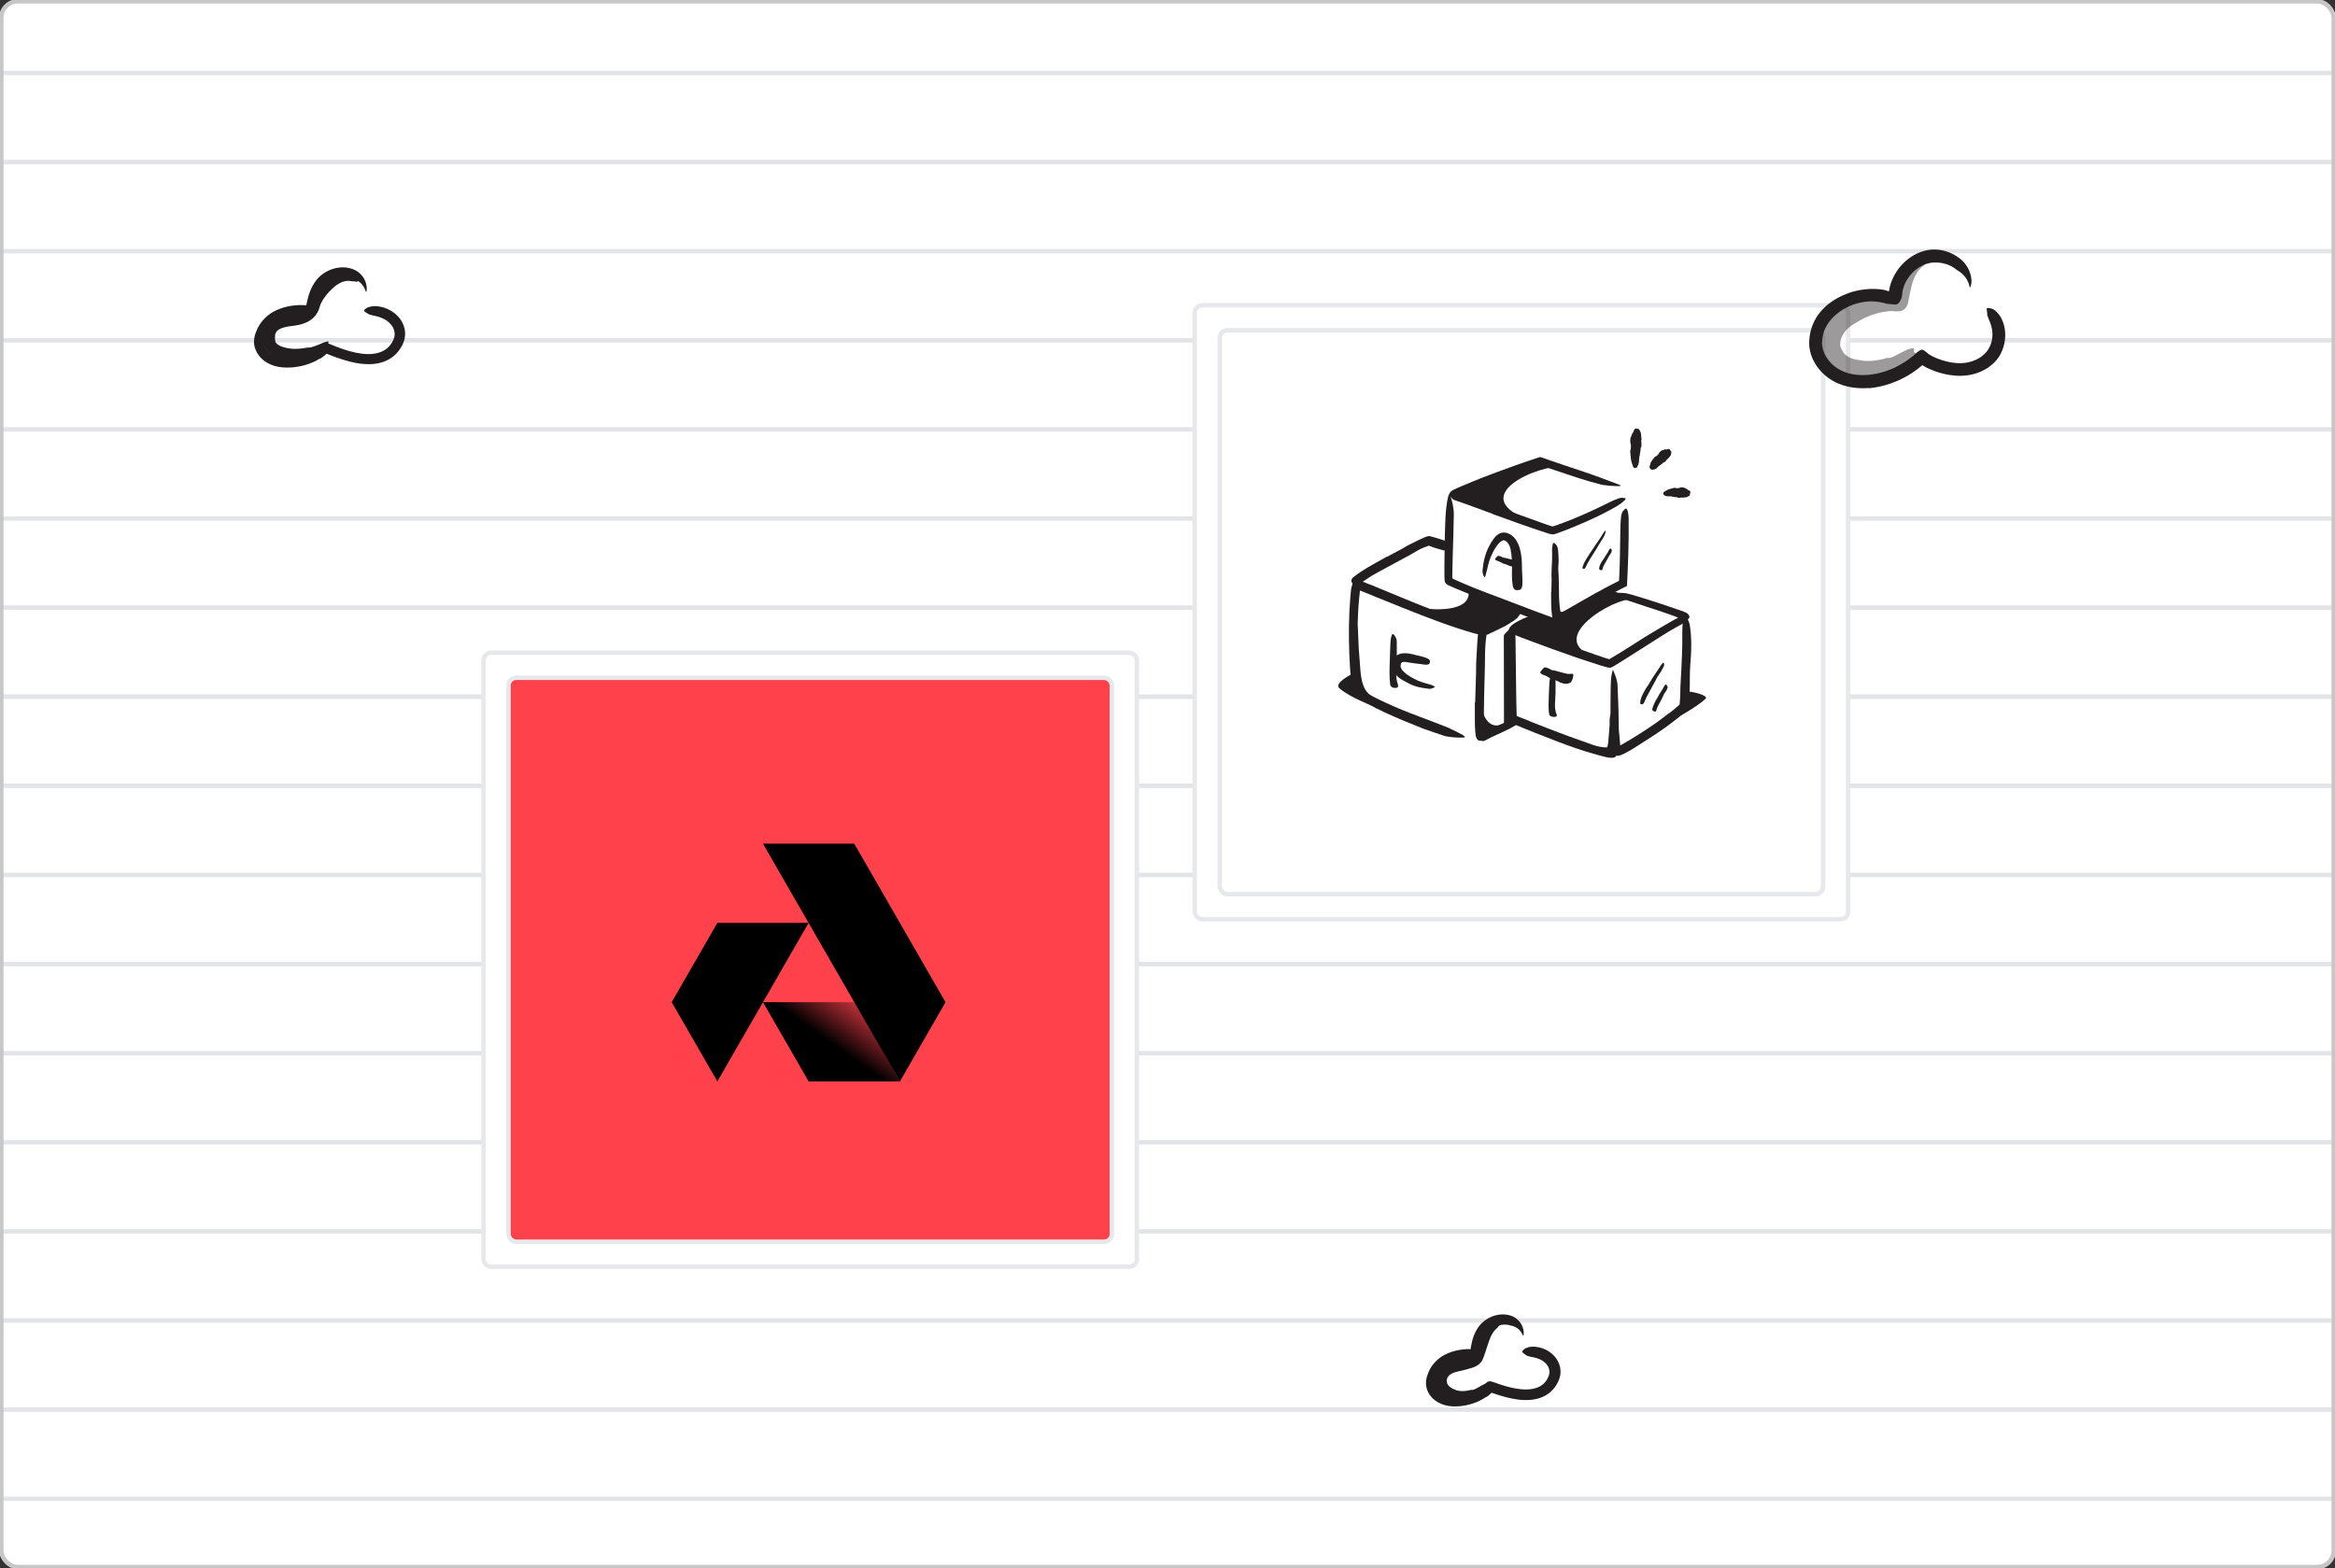 <svg width="524" height="352" viewBox="0 0 524 352" fill="none" xmlns="http://www.w3.org/2000/svg">
<rect x="0" y="0" width="524" height="352" fill="#333333" stroke="none"/>
<g clip-path="url(#clip0_3374_50075)">
<rect width="524" height="352" rx="4" fill="white"/>
<line x1="576" y1="96.375" x2="-26" y2="96.375" stroke="#E2E4E8" strokeWidth="0.75"/>
<line x1="576" y1="176.375" x2="-26" y2="176.375" stroke="#E2E4E8" strokeWidth="0.75"/>
<line x1="576" y1="236.375" x2="-26" y2="236.375" stroke="#E2E4E8" strokeWidth="0.75"/>
<line x1="576" y1="316.375" x2="-26" y2="316.375" stroke="#E2E4E8" strokeWidth="0.75"/>
<line x1="576" y1="16.375" x2="-26" y2="16.375" stroke="#E2E4E8" strokeWidth="0.75"/>
<line x1="576" y1="56.375" x2="-26" y2="56.375" stroke="#E2E4E8" strokeWidth="0.75"/>
<line x1="576" y1="136.375" x2="-26" y2="136.375" stroke="#E2E4E8" strokeWidth="0.75"/>
<line x1="576" y1="196.375" x2="-26" y2="196.375" stroke="#E2E4E8" strokeWidth="0.75"/>
<line x1="576" y1="256.375" x2="-26" y2="256.375" stroke="#E2E4E8" strokeWidth="0.75"/>
<line x1="576" y1="76.375" x2="-26" y2="76.375" stroke="#E2E4E8" strokeWidth="0.75"/>
<line x1="576" y1="156.375" x2="-26" y2="156.375" stroke="#E2E4E8" strokeWidth="0.75"/>
<line x1="576" y1="216.375" x2="-26" y2="216.375" stroke="#E2E4E8" strokeWidth="0.75"/>
<line x1="576" y1="276.375" x2="-26" y2="276.375" stroke="#E2E4E8" strokeWidth="0.75"/>
<line x1="576" y1="336.375" x2="-26" y2="336.375" stroke="#E2E4E8" strokeWidth="0.75"/>
<line x1="576" y1="36.375" x2="-26" y2="36.375" stroke="#E2E4E8" strokeWidth="0.75"/>
<line x1="576" y1="116.375" x2="-26" y2="116.375" stroke="#E2E4E8" strokeWidth="0.75"/>
<line x1="576" y1="296.375" x2="-26" y2="296.375" stroke="#E2E4E8" strokeWidth="0.75"/>
<rect x="268.109" y="68.5" width="146.633" height="137.807" rx="1.721" fill="white" stroke="#E6E8EB"/>
<rect x="273.727" y="74.116" width="135.4" height="126.574" rx="1.721" fill="white" stroke="#E6E8EB"/>
<path d="M303.547 151.245C303.189 151.336 299.313 153.337 300.57 154.468C302.944 156.589 308.456 158.59 308.456 158.59C308.456 158.59 304.608 155.233 304.404 154.054C304.201 152.867 303.547 151.245 303.547 151.245Z" fill="#231F20"/>
<path d="M378.251 155.269C379.199 154.953 383.455 156.055 382.781 156.772C381.011 158.654 374.516 162.101 374.516 162.101L378.034 158.626L378.244 155.276L378.251 155.269Z" fill="#231F20"/>
<path d="M304.396 150.915L304.221 147.895C304.2 147.53 304.151 147.165 304.137 146.8C304.073 145.508 304.052 144.216 304.059 142.924C304.059 142.348 304.038 141.772 304.024 141.203C304.017 140.473 304.059 139.736 304.144 139.013C304.172 138.788 304.214 138.816 304.284 139.013C304.354 139.202 304.481 139.56 304.544 139.975C304.593 140.347 304.663 140.712 304.705 141.084L304.776 142.194C304.818 142.931 304.853 143.675 304.867 144.42C304.867 145.311 304.979 146.238 305.042 147.151L305.267 150.164C305.316 150.781 305.372 151.392 305.478 151.989C305.632 152.895 305.857 153.794 306.278 154.58C306.601 155.198 307.086 155.683 307.57 156.118C307.676 156.217 307.795 156.294 307.907 156.378C308.329 156.694 308.448 156.82 308.441 157.115C308.441 157.186 308.441 157.256 308.441 157.319C308.413 157.523 308.104 157.586 307.655 157.389C307.002 157.094 306.377 156.631 305.948 156.02C305.506 155.423 305.169 154.742 304.944 154.04C304.607 153 304.488 151.94 304.375 150.915H304.396Z" fill="#231F20"/>
<path d="M344.4 117.195C327.224 111.43 346.528 103.853 350.594 104.871L345.615 103.277L326.789 110.742L336.149 114.435L344.407 117.202L344.4 117.195Z" fill="#231F20"/>
<path d="M329.48 132.095C330.702 137.144 322.858 137.144 318.336 136.372L332.541 141.765L341.607 137.144L329.473 132.095H329.48Z" fill="#231F20"/>
<path d="M358.041 147.481C346.188 143.485 362.542 133.942 366.215 134.595L361.819 132.489L349.313 139.714L345.542 138.443L340.711 141.07L358.048 147.474L358.041 147.481Z" fill="#231F20"/>
<path d="M338.979 141.077C338.944 141.091 337.484 142.243 337.477 142.678L337.512 163.175L339.71 161.785L338.986 141.077H338.979Z" fill="#231F20"/>
<path d="M332.67 159.587C332.67 159.587 334.039 165.303 338.765 161.56C341.286 159.566 334.278 165.233 333.091 165.071C331.904 164.91 332.677 159.58 332.677 159.58L332.67 159.587Z" fill="#231F20"/>
<path d="M363.598 168.519C363.38 168.582 363.198 168.554 363.071 168.435C362.847 168.463 362.812 168.252 362.706 168.098C362.636 167.88 362.629 167.599 362.587 167.36C362.566 167.248 362.559 167.086 362.559 167.009L362.545 166.799L362.503 165.963C362.496 165.661 362.446 165.366 362.446 165.064C362.425 164.011 362.446 162.95 362.46 161.897C362.46 161.427 362.474 160.956 362.496 160.493C362.503 160.191 362.517 159.896 362.552 159.594C362.608 159.292 362.692 158.997 362.819 158.709C362.896 158.534 362.903 158.569 362.924 158.73C362.931 158.892 363.043 159.194 363.106 159.524C363.149 160.114 363.198 160.703 363.24 161.3C363.275 161.897 363.268 162.501 363.268 163.105C363.254 163.828 363.373 164.58 363.429 165.317L363.521 166.405L363.57 166.925L363.584 167.171C363.584 167.213 363.584 167.248 363.598 167.29C363.598 167.374 363.689 167.318 363.731 167.318C363.788 167.304 363.837 167.283 363.893 167.262L364.097 167.178L364.434 167.016C365.108 166.679 365.796 166.328 366.442 165.935C366.941 165.626 367.418 165.289 367.903 164.973C368.008 164.903 368.113 164.825 368.219 164.762C368.626 164.516 368.787 164.495 368.998 164.629C369.047 164.657 369.096 164.685 369.138 164.72C369.272 164.839 369.181 165.064 368.914 165.31C368.127 166.033 367.228 166.686 366.252 167.227C365.894 167.438 365.529 167.634 365.164 167.831L364.602 168.119L364.132 168.35C363.956 168.428 363.767 168.519 363.598 168.554V168.526V168.519Z" fill="#231F20"/>
<path d="M360.568 167.768C360.568 167.768 360.603 167.768 360.617 167.761C360.631 167.754 360.645 167.761 360.687 167.628C360.73 167.536 360.758 167.417 360.786 167.298C360.849 167.059 360.891 166.792 360.926 166.525C360.961 166.28 360.947 166.02 360.968 165.767C361.046 164.868 361.144 163.941 361.2 163.014C361.228 162.6 361.221 162.186 361.214 161.778C361.228 161.512 361.242 161.245 361.27 160.985C361.277 160.718 361.446 160.451 361.551 160.198C361.635 160.044 361.649 160.072 361.734 160.22C361.776 160.297 361.839 160.402 361.923 160.521C361.979 160.599 362.022 160.662 362.064 160.718C362.092 160.753 362.106 160.788 362.134 160.823C362.141 160.859 362.148 160.894 362.155 160.929L362.281 161.708C362.309 161.968 362.302 162.235 362.316 162.495C362.324 163.028 362.316 163.562 362.26 164.103C362.204 164.749 362.26 165.43 362.211 166.104C362.183 166.476 362.148 166.848 362.085 167.235C361.993 167.642 361.979 167.965 361.677 168.491L361.656 168.527C361.446 168.779 361.151 168.969 360.821 169.011C360.547 169.06 360.301 169.053 360.062 169.053C359.332 169.011 358.658 168.85 357.984 168.716C357.464 168.611 356.931 168.576 356.418 168.442C356.306 168.414 356.186 168.4 356.074 168.365C355.66 168.232 355.554 168.091 355.582 167.761C355.582 167.684 355.582 167.607 355.603 167.536C355.653 167.298 355.884 167.164 356.193 167.178C356.65 167.213 357.12 167.227 357.57 167.319C358.019 167.403 358.468 167.494 358.918 167.579C359.248 167.635 359.578 167.691 359.887 167.719C360.048 167.74 360.182 167.74 360.322 167.74L360.498 167.726C360.561 167.712 360.533 167.726 360.54 167.726L360.554 167.754L360.568 167.768Z" fill="#231F20"/>
<path d="M351.005 138.261C350.822 138.289 350.653 138.289 350.415 138.303C350.134 138.254 349.839 138.233 349.593 138.1C349.495 137.987 349.425 137.861 349.347 137.742C349.284 137.608 349.277 137.433 349.235 137.278L349.186 136.695C349.165 136.443 349.13 136.19 349.116 135.937C349.102 135.488 349.102 135.045 349.102 134.603C349.13 134.16 349.158 133.711 349.193 133.269C349.221 132.875 349.256 132.482 349.284 132.096C349.34 131.597 349.411 131.099 349.558 130.621C349.635 130.319 349.614 130.727 349.656 131.295C349.656 132.3 349.797 133.29 349.839 134.294C349.846 134.898 349.937 135.516 350.014 136.127L350.113 136.871L350.141 137.053V137.131C350.162 137.18 350.148 137.25 350.197 137.278C350.267 137.313 350.33 137.32 350.429 137.32C350.78 137.306 351.194 137.201 351.58 137.089C352.177 136.913 352.781 136.709 353.35 136.443C353.792 136.239 354.186 135.951 354.6 135.698C354.691 135.642 354.775 135.579 354.867 135.53C355.218 135.347 355.351 135.368 355.576 135.614C355.625 135.67 355.688 135.719 355.737 135.775C355.906 135.965 355.836 136.239 355.604 136.45C354.916 137.089 354.038 137.433 353.146 137.756C352.472 137.987 351.784 138.177 351.026 138.289V138.261H351.005Z" fill="#231F20"/>
<path d="M356.836 124.112C357.117 123.691 357.405 123.276 357.692 122.855C357.791 122.701 357.889 122.546 357.987 122.392C358.353 121.858 358.732 121.317 359.097 120.784C359.258 120.545 359.399 120.292 359.553 120.046C359.75 119.737 359.954 119.428 360.192 119.14C360.27 119.049 360.305 119.091 360.312 119.211C360.312 119.33 360.312 119.534 360.234 119.73C359.982 120.454 359.56 121.079 359.139 121.704C358.879 122.076 358.669 122.497 358.43 122.897C358.163 123.333 357.903 123.768 357.629 124.196C357.461 124.463 357.292 124.73 357.124 124.99C356.871 125.39 356.611 125.79 356.386 126.205C356.211 126.528 356.077 126.865 355.902 127.181C355.867 127.251 355.832 127.321 355.79 127.391C355.635 127.644 355.544 127.7 355.368 127.672C355.326 127.665 355.284 127.665 355.249 127.651C355.122 127.609 355.094 127.448 355.158 127.237C355.263 126.921 355.368 126.598 355.516 126.296C355.67 125.994 355.846 125.699 356.021 125.404C356.288 124.976 356.562 124.54 356.836 124.105H356.85L356.836 124.112Z" fill="#231F20"/>
<path d="M359.611 125.846C359.759 125.615 359.913 125.39 360.061 125.158C360.117 125.074 360.145 124.983 360.201 124.898C360.398 124.604 360.601 124.316 360.784 124.021C360.868 123.887 360.924 123.747 361.001 123.613C361.093 123.438 361.163 123.255 361.317 123.108C361.409 123.017 361.767 123.368 361.718 123.599C361.626 124 361.43 124.358 361.163 124.674C361.008 124.87 360.924 125.109 360.805 125.327C360.671 125.566 360.531 125.804 360.398 126.043C360.313 126.19 360.229 126.338 360.145 126.485C360.025 126.71 359.892 126.928 359.787 127.16C359.709 127.342 359.667 127.539 359.611 127.721C359.597 127.763 359.59 127.806 359.576 127.848C359.513 127.995 359.443 128.016 359.239 127.953L359.099 127.911C358.944 127.855 358.853 127.735 358.86 127.609C358.881 127.23 359.014 126.893 359.169 126.556C359.288 126.31 359.443 126.078 359.576 125.839H359.597L359.611 125.846Z" fill="#231F20"/>
<path d="M369.631 154.138C369.918 153.674 370.206 153.218 370.494 152.754C370.6 152.586 370.677 152.403 370.789 152.235C371.168 151.645 371.569 151.069 371.962 150.486C372.137 150.226 372.306 149.967 372.474 149.707C372.692 149.377 372.889 149.026 373.198 148.766C373.296 148.681 373.366 148.752 373.415 148.913C373.458 149.068 373.493 149.321 373.387 149.517C373.205 149.868 373.029 150.219 372.84 150.57C372.643 150.915 372.411 151.238 372.18 151.561C371.892 151.947 371.702 152.41 371.463 152.846C371.203 153.316 370.944 153.794 370.684 154.271C370.522 154.566 370.361 154.861 370.206 155.156C369.975 155.605 369.708 156.048 369.483 156.497C369.308 156.848 369.195 157.22 369.013 157.571C368.977 157.649 368.949 157.726 368.893 157.796C368.704 158.056 368.584 158.105 368.381 158.07C368.331 158.063 368.282 158.056 368.247 158.042C368.107 158 368.058 157.817 368.086 157.571C368.156 156.827 368.472 156.188 368.788 155.535C369.027 155.05 369.329 154.594 369.595 154.124L369.617 154.138H369.631Z" fill="#231F20"/>
<path d="M371.655 157.08C371.824 156.792 372 156.497 372.168 156.209C372.231 156.104 372.266 155.984 372.33 155.879C372.561 155.507 372.807 155.128 373.039 154.762C373.137 154.594 373.235 154.425 373.327 154.257C373.446 154.039 373.544 153.807 373.755 153.639C373.874 153.534 374.317 154.039 374.24 154.299C374.155 154.524 374.064 154.748 373.966 154.966C373.839 155.17 373.706 155.373 373.551 155.577C373.362 155.816 373.285 156.118 373.151 156.392C373.004 156.694 372.849 156.995 372.695 157.297C372.596 157.48 372.491 157.67 372.393 157.852C372.245 158.133 372.077 158.407 371.95 158.695C371.845 158.92 371.796 159.165 371.712 159.404C371.691 159.453 371.684 159.509 371.655 159.559C371.564 159.741 371.473 159.762 371.227 159.664C371.171 159.643 371.115 159.622 371.059 159.594C370.876 159.502 370.771 159.348 370.792 159.193C370.848 158.751 371.023 158.358 371.206 157.958C371.353 157.663 371.501 157.368 371.641 157.073H371.662L371.655 157.08Z" fill="#231F20"/>
<path d="M311.26 124.961L314.658 123.164C315.073 122.939 315.452 122.665 315.866 122.448C316.604 122.068 317.341 121.696 318.099 121.331L319.251 120.79C319.454 120.699 319.637 120.622 319.876 120.524C320.171 120.404 320.473 120.313 320.782 120.32C321.034 120.369 321.371 120.453 321.512 120.502L322.06 120.657C322.425 120.755 322.783 120.861 323.134 120.98C323.59 121.127 324.047 121.261 324.489 121.429C324.714 121.507 324.932 121.619 325.128 121.766C325.227 121.837 325.332 121.907 325.43 121.984C325.529 122.068 325.599 122.209 325.683 122.314C325.901 122.623 325.753 122.721 325.388 122.946C324.995 123.22 324.37 123.62 323.864 123.508C322.994 123.234 322.088 123.03 321.252 122.7L320.936 122.588C320.894 122.574 320.81 122.546 320.803 122.539V122.525C320.803 122.525 320.754 122.483 320.718 122.469C320.725 122.455 320.599 122.497 320.501 122.525L320.192 122.637L319.539 122.876C318.471 123.269 317.495 123.957 316.47 124.519L313.064 126.359L310.965 127.496C309.912 128.079 308.83 128.634 307.798 129.245C306.997 129.722 306.26 130.291 305.481 130.797C305.305 130.909 305.144 131.036 304.968 131.134C304.631 131.316 304.392 131.415 304.182 131.394C303.964 131.359 303.795 131.239 303.613 131.028C303.529 130.937 303.437 130.846 303.367 130.748C303.255 130.586 303.234 130.396 303.283 130.186C303.339 129.975 303.451 129.743 303.669 129.582C304.933 128.543 306.387 127.665 307.875 126.808C308.992 126.183 310.115 125.551 311.232 124.919L311.26 124.961Z" fill="#231F20"/>
<path d="M331.046 157.607L331.243 151.091C331.271 150.297 331.236 149.504 331.271 148.717C331.334 147.32 331.411 145.922 331.502 144.525C331.552 143.823 331.601 143.128 331.671 142.404C331.699 142.13 331.727 141.857 331.804 141.611C331.868 141.351 332.099 141.189 332.303 141.042C332.408 140.965 332.535 140.909 332.654 140.845C332.773 140.775 332.907 140.719 332.97 140.691L333.455 140.473C334.599 139.968 335.716 139.441 336.811 138.893C337.513 138.542 338.237 138.226 338.953 137.903C339.318 137.749 339.662 137.573 340.041 137.454C340.42 137.334 340.807 137.222 341.193 137.117C341.684 136.997 341.649 137.061 341.382 137.447C341.249 137.636 341.073 137.931 340.835 138.247C340.715 138.402 340.589 138.591 340.434 138.746C340.273 138.893 340.104 139.034 339.908 139.167C339.227 139.617 338.546 140.08 337.843 140.48C337.12 140.845 336.397 141.204 335.666 141.548L334.578 142.06L334.044 142.313L333.785 142.439C333.721 142.467 333.742 142.446 333.721 142.453C333.651 142.453 333.609 142.489 333.581 142.573L333.433 143.745C333.209 145.662 333.279 147.685 333.223 149.665L333.054 156.203C333.026 157.544 332.998 158.885 332.998 160.226V163.267C333.012 163.548 333.012 163.842 333.04 164.137L333.054 164.243C333.054 164.243 333.054 164.278 333.068 164.292C333.082 164.306 333.103 164.285 333.117 164.285L333.314 164.194L333.707 164.011C334.332 163.716 334.957 163.428 335.575 163.133L337.696 162.157C337.998 162.017 338.3 161.869 338.602 161.729C339.732 161.216 340.125 161.118 340.582 161.413C340.68 161.476 340.8 161.525 340.877 161.595C341.123 161.806 340.828 162.368 339.992 162.859C338.749 163.618 337.429 164.194 336.144 164.79L335.168 165.24L334.62 165.493L333.602 166.019L333.089 166.279C332.991 166.342 332.949 166.314 332.886 166.314L332.71 166.293L332.015 166.223L331.839 166.202C331.776 166.202 331.734 166.139 331.692 166.111C331.608 166.047 331.531 165.97 331.46 165.872C331.32 165.682 331.208 165.401 331.165 165.064C331.095 164.566 331.053 164.032 331.018 163.484L330.997 163.189V162.979L330.983 162.564L330.969 160.914V157.621H331.025L331.046 157.607Z" fill="#231F20"/>
<path d="M374.497 160.141C375.276 159.538 376.084 158.906 376.765 158.274C376.856 158.175 376.849 158.196 376.87 158.175C376.884 158.161 376.912 158.147 376.912 158.119C376.919 158.084 376.926 158.084 376.933 158.021L376.969 157.663C377.018 157.192 377.039 156.673 377.067 156.181C377.102 155.444 377.067 154.706 377.109 153.969C377.263 151.357 377.404 148.738 377.488 146.119C377.516 144.953 377.537 143.787 377.523 142.629C377.516 141.147 377.523 139.651 377.973 138.17C378.134 137.706 378.099 137.769 378.282 138.163C378.478 138.556 378.991 139.272 379.173 140.122C379.7 143.148 379.567 146.182 379.321 149.243C379.159 151.076 379.265 152.979 379.187 154.861C379.138 155.9 379.082 156.918 378.977 157.993C378.963 158.119 378.956 158.246 378.907 158.47L378.843 158.765L378.815 158.913V158.948C378.766 158.948 378.787 158.969 378.773 158.976L378.738 159.039C378.633 159.208 378.548 159.39 378.387 159.531C378.24 159.685 378.162 159.755 378.057 159.854C377.657 160.219 377.256 160.556 376.849 160.893C375.852 161.707 374.82 162.466 373.788 163.224C372.222 164.362 370.586 165.415 368.963 166.447C367.692 167.241 366.478 168.083 365.143 168.8C364.856 168.961 364.561 169.116 364.252 169.256C363.69 169.523 363.276 169.628 362.967 169.628C362.658 169.628 362.447 169.509 362.243 169.284C362.152 169.186 362.04 169.095 361.977 168.989C361.766 168.659 362.096 168.097 362.847 167.739C365.031 166.51 367.313 165.155 369.56 163.66C371.232 162.557 372.882 161.377 374.448 160.12L374.483 160.156L374.497 160.141Z" fill="#231F20"/>
<path d="M343.242 161.855C346.247 163.056 349.267 164.228 352.307 165.345C353.417 165.738 354.54 166.117 355.643 166.525C356.619 166.883 357.588 167.241 358.564 167.571C359.048 167.732 359.54 167.894 360.024 168.041C360.263 168.112 360.509 168.182 360.748 168.245C360.832 168.266 360.923 168.294 361.022 168.315C361.071 168.322 361.12 168.329 361.169 168.336C361.218 168.336 361.288 168.329 361.274 168.273C361.274 168.182 361.295 168.083 361.274 167.985L361.26 167.831V167.437L361.295 166.651L361.373 163.519C361.429 161.665 361.373 159.804 361.415 157.965C361.429 156.785 361.436 155.598 361.45 154.419C361.492 153.232 361.471 152.052 361.794 150.872C361.984 150.135 361.956 150.233 362.18 150.858C362.44 151.483 362.981 152.628 363.002 153.99L363.149 157.614C363.17 158.218 363.198 158.821 363.205 159.425L363.177 161.237C363.149 162.445 363.114 163.653 363.086 164.867L363.016 166.686L362.974 167.599L362.953 168.231C362.932 168.498 362.96 168.8 362.903 169.024L362.791 169.411C362.77 169.474 362.756 169.544 362.735 169.6L362.651 169.734C362.503 169.937 362.222 170.029 361.97 170.064C361.703 170.106 361.401 170.078 361.099 170.043L360.642 169.965L360.256 169.881C359.498 169.706 358.775 169.502 358.044 169.298C356.591 168.884 355.144 168.442 353.726 167.964C350.622 166.89 347.567 165.682 344.513 164.481L341.704 163.351L340.3 162.768L339.583 162.466C339.253 162.311 338.853 162.199 338.685 161.918L338.635 161.862V161.848L338.579 161.89V161.869V161.827L338.537 161.665C338.516 161.553 338.488 161.455 338.467 161.335C338.446 158.372 338.418 155.402 338.397 152.466C338.376 150.107 338.284 147.79 338.298 145.451C338.298 144.939 338.298 144.426 338.312 143.907C338.404 141.976 338.558 141.365 339.127 141C339.239 140.915 339.345 140.803 339.436 140.754C339.703 140.599 340.124 141.414 340.089 142.797C340.145 146.947 340.194 151.294 340.25 155.669L340.3 158.365L340.363 160.661C340.363 160.661 340.363 160.682 340.363 160.689L341.212 161.033L343.256 161.827L343.242 161.876V161.855Z" fill="#231F20"/>
<path d="M357.682 146.821L360.091 147.629L361.067 147.938C361.067 147.938 361.13 147.945 361.158 147.938L361.298 147.861L361.565 147.706C363.012 146.856 364.472 145.936 365.919 145.031C366.979 144.371 368.011 143.661 369.079 143.008C370.336 142.243 371.6 141.485 372.864 140.74L374.781 139.631L375.701 139.111C375.82 139.041 375.967 138.978 376.087 138.907L376.529 138.69C376.529 138.69 376.571 138.676 376.578 138.655C376.571 138.641 376.55 138.627 376.536 138.62L376.438 138.57L376.234 138.479L375.792 138.304L374.998 138.009C373.166 137.349 371.298 136.752 369.451 136.155C368.271 135.762 367.078 135.382 365.898 134.975C364.711 134.582 363.553 134.104 362.443 133.508C361.804 132.995 361.874 133.107 362.591 133.058C362.949 133.023 363.433 133.051 364.023 133.072C364.311 133.093 364.634 133.1 364.957 133.156C365.28 133.22 365.61 133.297 365.954 133.402C368.25 134.09 370.546 134.771 372.829 135.544C374.008 135.951 375.195 136.351 376.382 136.759C376.922 136.941 377.491 137.124 378.004 137.335C378.559 137.531 378.839 137.819 378.987 138.058C379.064 138.177 379.106 138.289 379.134 138.402C379.205 138.535 379.036 138.683 378.966 138.802C378.776 139.062 378.587 139.315 378.39 139.56C377.92 139.799 377.491 140.052 377.049 140.291C376.642 140.515 376.234 140.74 375.82 140.972L374.816 141.548C374.149 141.948 373.482 142.348 372.822 142.77C371.501 143.612 370.167 144.462 368.847 145.304L364.479 148.071C363.749 148.535 363.019 148.991 362.26 149.447L361.888 149.658C361.741 149.735 361.579 149.792 361.425 149.848C361.27 149.911 361.102 149.841 360.94 149.834C360.786 149.82 360.596 149.77 360.484 149.735C360.042 149.616 359.641 149.483 359.22 149.363C357.184 148.724 355.168 148.043 353.153 147.362C350.112 146.302 347.065 145.213 344.073 144.083C343.498 143.851 342.908 143.647 342.332 143.43L341.461 143.107C341.342 143.064 341.124 142.973 340.914 142.889L340.289 142.629C339.874 142.454 339.376 142.285 339.2 142.06L338.828 141.737C338.723 141.618 338.519 141.548 338.582 141.33C338.652 141.007 338.835 140.754 339.102 140.473C339.249 140.34 339.39 140.199 339.586 140.073C339.762 139.94 339.952 139.813 340.169 139.701C340.352 139.596 340.527 139.483 340.724 139.385L341.223 139.132C341.468 139.006 341.721 138.886 341.981 138.774C343.891 137.952 344.579 137.959 345.162 138.339C345.288 138.409 345.443 138.458 345.52 138.521C345.653 138.627 345.541 138.795 345.267 139.111C344.993 139.448 344.495 139.736 343.835 140.038C343.35 140.263 342.859 140.487 342.388 140.726L342.03 140.909C341.981 140.937 341.89 140.979 341.876 140.993L341.847 141.021C341.812 141.056 341.784 141.084 341.763 141.112C341.735 141.169 341.679 141.211 341.749 141.246L341.96 141.288C341.812 141.211 342.592 141.52 343.062 141.709C343.582 141.927 344.13 142.109 344.663 142.292C345.752 142.643 346.826 143.05 347.914 143.43C351.145 144.567 354.41 145.691 357.661 146.793L357.647 146.842L357.682 146.821Z" fill="#231F20"/>
<path d="M338.596 126.906C338.336 126.808 338.076 126.71 337.823 126.619C337.725 126.583 337.627 126.59 337.529 126.555C337.191 126.429 336.854 126.232 336.524 126.064C336.377 125.987 336.222 125.937 336.061 125.881C335.857 125.811 335.626 125.755 335.499 125.53C335.457 125.46 335.612 125.27 335.787 125.088C335.97 124.905 336.152 124.723 336.229 124.737C336.524 124.8 336.84 124.87 337.177 125.074C337.374 125.193 337.62 125.179 337.852 125.228C338.104 125.291 338.364 125.362 338.624 125.425C338.785 125.467 338.947 125.509 339.109 125.544C339.354 125.6 339.607 125.671 339.86 125.713C340.056 125.741 340.274 125.692 340.499 125.699C340.548 125.699 340.597 125.685 340.646 125.699C340.829 125.741 340.85 125.86 340.752 126.218L340.681 126.464C340.59 126.731 340.45 126.935 340.33 126.998C339.986 127.173 339.677 127.194 339.347 127.159C339.101 127.11 338.856 127.019 338.596 126.949V126.914V126.906Z" fill="#231F20"/>
<path d="M349.986 153.064C349.623 152.915 349.26 152.765 348.907 152.626C348.769 152.572 348.632 152.583 348.495 152.529C348.024 152.336 347.552 152.037 347.091 151.78C346.885 151.662 346.669 151.587 346.443 151.502C346.159 151.394 345.835 151.309 345.658 150.966C345.599 150.859 345.815 150.57 346.061 150.292C346.316 150.014 346.571 149.735 346.679 149.757C347.091 149.853 347.533 149.96 348.004 150.27C348.279 150.452 348.622 150.431 348.946 150.506C349.299 150.602 349.663 150.709 350.026 150.806C350.251 150.87 350.477 150.934 350.703 150.988C351.046 151.073 351.4 151.18 351.753 151.245C352.028 151.287 352.332 151.212 352.646 151.223C352.715 151.223 352.784 151.202 352.852 151.223C353.108 151.287 353.137 151.469 353 152.015L352.901 152.39C352.774 152.797 352.578 153.107 352.411 153.204C351.93 153.471 351.498 153.503 351.037 153.45C350.693 153.375 350.35 153.236 349.986 153.129V153.075V153.064Z" fill="#231F20"/>
<path d="M348.137 132.826C348.165 131.92 348.193 131.007 348.2 130.095C348.2 129.765 348.158 129.428 348.165 129.098C348.207 127.918 348.229 126.738 348.306 125.558C348.334 125.032 348.32 124.512 348.306 123.992C348.257 123.325 348.327 122.658 348.488 121.991C348.545 121.788 348.72 121.816 348.938 121.991C349.148 122.167 349.436 122.49 349.528 122.862C349.717 123.529 349.696 124.196 349.752 124.87C349.773 125.537 349.801 126.211 349.717 126.893C349.633 127.707 349.759 128.55 349.787 129.378L349.844 132.131L349.865 133.83C349.886 134.687 349.865 135.551 349.9 136.407C349.928 137.075 350.061 137.728 350.124 138.388C350.139 138.535 350.174 138.676 350.174 138.823C350.16 139.371 349.956 139.539 349.542 139.631C349.443 139.652 349.345 139.68 349.254 139.694C348.938 139.729 348.664 139.497 348.502 139.104C348.172 137.952 348.151 136.766 348.102 135.544C348.067 134.638 348.102 133.725 348.088 132.812H348.13L348.137 132.826Z" fill="#231F20"/>
<path d="M334.96 115.327L331.154 113.93L329.251 113.235L326.126 112.139L325.473 111.444L325.305 111.275L325.221 111.191L325.178 111.149L325.157 111.128C325.143 111.128 325.263 111.128 325.214 111.128V111.114C325.157 111.037 325.193 110.988 325.214 110.931C325.235 110.875 325.256 110.819 325.284 110.756C325.396 110.517 325.635 110.222 326.148 109.948C326.667 109.681 327.264 109.429 327.84 109.183L330.312 108.144C331.007 107.849 331.709 107.561 332.418 107.287C334.904 106.325 337.404 105.405 339.918 104.506C341.175 104.064 342.432 103.614 343.703 103.2L344.658 102.884L345.191 102.709L345.556 102.589C345.62 102.554 345.676 102.589 345.739 102.603L345.922 102.659L347.923 103.355C350.156 104.134 352.41 104.871 354.629 105.616C357.501 106.557 360.296 107.61 363.111 108.684C363.989 109.021 363.828 109.12 363.006 109.106C362.592 109.106 362.016 109.078 361.314 109.021C360.963 108.993 360.591 108.958 360.19 108.902C359.987 108.874 359.783 108.846 359.579 108.818C359.376 108.769 359.165 108.719 358.954 108.663C355.935 107.912 353.056 106.901 350.142 105.939C348.688 105.447 347.228 104.956 345.767 104.464C345.704 104.443 345.697 104.436 345.697 104.436L345.683 104.422C345.683 104.422 345.662 104.408 345.648 104.408H345.613L345.36 104.492L344.264 104.85L342.066 105.574C338.555 106.718 335.002 108.2 331.491 109.604L328.977 110.622C328.774 110.707 328.556 110.791 328.345 110.896C328.331 110.903 328.261 110.931 328.303 110.945L328.373 110.974L328.521 111.03L328.83 111.142L330.48 111.746L333.029 112.666C335.438 113.537 337.853 114.414 340.262 115.285C342.087 115.945 343.92 116.605 345.746 117.258L347.115 117.743L347.796 117.974C348.021 118.045 348.274 118.129 348.365 118.15C348.548 118.171 349.095 117.939 349.531 117.799L350.886 117.307C353.681 116.261 356.356 115.053 359.011 113.796C359.593 113.508 360.162 113.235 360.745 112.947C362.908 111.879 363.645 111.648 364.291 111.739C364.439 111.76 364.621 111.767 364.726 111.809C365.071 111.943 364.34 112.687 362.795 113.635C360.471 114.976 357.999 116.177 355.45 117.293C354.179 117.848 352.88 118.389 351.567 118.901C350.907 119.154 350.254 119.407 349.573 119.646L349.313 119.737L348.948 119.856L348.442 119.948C348.274 119.934 348.105 119.899 347.937 119.863C347.846 119.856 347.775 119.828 347.698 119.807L347.565 119.765L347.298 119.681L346.785 119.519C342.79 118.227 338.885 116.767 334.953 115.369L334.967 115.327H334.96Z" fill="#231F20"/>
<path d="M352.194 138.598C351.309 139.097 350.459 139.588 349.504 140.08L349.231 140.213C349.125 140.276 349.013 140.291 348.901 140.326L348.571 140.41C348.458 140.438 348.346 140.41 348.233 140.389L347.896 140.319C347.798 140.291 347.651 140.241 347.594 140.227L347.222 140.101L345.79 139.581L340.144 137.426C338.775 136.899 337.384 136.414 336.022 135.874C333.614 134.919 331.219 133.957 328.825 132.967L327.027 132.222L326.128 131.836L325.679 131.639L325.18 131.415C324.71 131.218 324.274 130.944 324.225 130.425C324.169 130.2 324.176 129.898 324.155 129.715L324.141 129.217C324.127 128.557 324.134 127.911 324.141 127.258C324.169 124.954 324.183 122.644 324.239 120.362C324.331 117.434 324.316 114.485 324.948 111.578C325.159 110.672 325.349 110.826 325.594 111.62C325.84 112.413 326.255 113.853 326.255 115.524C326.17 118.487 326.149 121.465 326.016 124.435C325.967 125.916 325.925 127.412 325.91 128.88V129.42L325.917 129.673V129.722C325.889 129.793 325.932 129.835 325.995 129.863L326.95 130.305L327.975 130.762C331.254 132.215 334.793 133.458 338.22 134.778L343.887 136.941L346.724 137.994L348.135 138.493C348.283 138.535 348.36 138.605 348.472 138.542L348.655 138.458L348.978 138.289C351.134 137.11 353.296 135.825 355.459 134.596C357.102 133.655 358.759 132.735 360.431 131.843C361.266 131.401 362.116 130.958 362.959 130.537L363.317 130.361C363.352 130.249 363.338 130.102 363.352 129.975L363.415 128.606C363.541 125.699 363.555 122.841 363.612 119.962C363.626 119.33 363.633 118.705 363.64 118.066C363.731 115.699 363.879 114.948 364.44 114.471C364.56 114.358 364.672 114.211 364.777 114.148C365.107 113.937 365.494 114.92 365.487 116.654C365.522 119.232 365.487 121.872 365.402 124.554C365.353 125.895 365.297 127.244 365.248 128.599C365.206 129.484 365.164 130.375 365.121 131.26L365.107 131.513C365.044 131.562 364.96 131.59 364.89 131.632L364.433 131.857L363.647 132.25L362.755 132.707C359.216 134.554 355.712 136.583 352.201 138.619L352.173 138.584L352.194 138.598Z" fill="#231F20"/>
<path d="M314.423 148.902C314.392 149.018 314.318 149.13 314.325 149.285C314.288 149.57 314.337 149.876 314.535 150.189C314.589 150.311 314.683 150.416 314.791 150.518C314.885 150.623 314.993 150.725 315.109 150.835C315.881 151.638 317.056 152.214 318.192 152.758C318.713 152.985 319.258 153.16 319.795 153.322C320.492 153.54 321.219 153.628 321.879 154.047C322.087 154.162 322.049 154.208 321.831 154.298C321.675 154.362 321.519 154.426 321.383 154.488C321.288 154.525 321.187 154.576 321.083 154.593C320.978 154.603 320.873 154.612 320.765 154.594C319.255 154.423 317.69 154.207 316.274 153.449C315.441 152.983 314.484 152.62 313.674 151.869C313.229 151.473 312.854 150.929 312.614 150.31C312.386 149.668 312.394 148.99 312.558 148.326C312.644 148.114 312.731 147.902 312.847 147.708C313 147.531 313.143 147.328 313.321 147.191C313.69 146.911 314.099 146.753 314.48 146.683C315.652 146.469 316.659 146.757 317.618 146.993C318.369 147.185 319.129 147.312 319.859 147.59C320.02 147.653 320.186 147.694 320.335 147.779C320.906 148.086 321.008 148.345 320.816 148.863C320.653 149.354 319.525 149.178 318.935 149.054C317.682 148.915 317.218 148.856 316.102 148.684C315.731 148.617 314.557 148.333 314.423 148.902Z" fill="#231F20"/>
<path d="M313.133 154.401C311.869 154.401 311.96 153.446 311.954 153.401C311.912 153.134 311.891 152.881 311.869 152.628C311.834 152.13 311.827 151.645 311.82 151.161C311.82 150.192 311.848 149.237 311.884 148.282C311.912 147.432 311.94 146.582 311.968 145.747C312.024 144.672 311.968 143.57 312.34 142.516C312.452 142.186 312.663 142.264 312.909 142.573C313.028 142.727 313.162 142.938 313.288 143.191C313.4 143.436 313.456 143.724 313.456 144.026C313.456 145.101 313.456 146.175 313.456 147.256C313.435 148.338 313.379 149.419 313.33 150.501C313.302 151.083 313.33 151.666 313.393 152.242C313.428 152.53 313.463 152.811 313.527 153.071C314.062 154.401 313.527 154.363 313.133 154.401Z" fill="#231F20"/>
<path d="M348.77 160.904C347.555 160.904 347.642 160.171 347.636 160.136C347.596 159.931 347.575 159.737 347.555 159.543C347.521 159.16 347.515 158.788 347.508 158.416C347.508 157.672 347.535 156.938 347.569 156.205C347.596 155.553 347.623 154.9 347.65 154.258C347.704 153.433 347.65 152.587 348.008 151.778C348.116 151.525 348.318 151.584 348.555 151.821C348.669 151.94 348.798 152.102 348.919 152.296C349.027 152.484 349.081 152.705 349.081 152.937C349.081 153.762 349.081 154.587 349.081 155.418C349.061 156.248 349.007 157.079 348.96 157.909C348.933 158.357 348.96 158.804 349.021 159.246C349.054 159.467 349.088 159.683 349.149 159.883C349.664 160.904 349.149 160.875 348.77 160.904Z" fill="#231F20"/>
<path d="M339.057 123.5C338.846 122.461 338.397 121.612 337.666 121.296C337.491 121.225 337.357 121.232 337.098 121.359C336.634 121.562 336.121 122.152 335.721 122.763C335.293 123.381 334.942 124.083 334.626 124.8C334.352 125.439 334.148 126.113 333.966 126.78C333.762 127.643 333.572 128.514 333.313 129.371C333.137 129.631 333.172 129.61 333.004 129.35C332.849 129.097 332.681 128.613 332.688 128.065C332.849 126.162 333.271 124.287 334.197 122.531C334.478 122.012 334.78 121.478 335.166 120.952C335.56 120.446 336.037 119.863 336.88 119.61C337.329 119.47 337.863 119.505 338.277 119.652C338.656 119.786 339.022 119.975 339.331 120.228C339.963 120.72 340.37 121.373 340.665 122.005C341.03 122.798 341.212 123.613 341.346 124.413C341.549 125.635 341.542 126.85 341.564 128.037C341.578 128.964 341.69 129.884 341.648 130.817C341.641 131.021 341.648 131.225 341.62 131.435C341.5 132.201 341.212 132.433 340.651 132.447C340.517 132.447 340.391 132.461 340.264 132.447C339.85 132.383 339.59 132.046 339.478 131.527C339.366 130.761 339.316 129.975 339.295 129.188C339.295 128.409 339.324 127.615 339.316 126.836C339.288 125.684 339.26 124.526 339.015 123.5L339.064 123.486L339.057 123.5Z" fill="#231F20"/>
<path d="M305.217 132.545L305.196 132.608C305.196 132.608 305.189 132.622 305.182 132.65L305.147 132.98C305.091 133.486 305.028 133.991 304.986 134.504C304.887 135.522 304.824 136.554 304.768 137.587C304.656 139.651 304.62 141.723 304.627 143.794C304.627 145.304 304.733 146.814 304.789 148.323C304.859 149.65 304.979 150.971 305.126 152.27C305.21 152.916 305.302 153.562 305.421 154.152L305.512 154.524C305.533 154.58 305.554 154.629 305.597 154.671C305.709 154.791 305.941 155.001 306.186 155.17C307.183 155.872 308.391 156.476 309.571 157.059C310.765 157.634 311.98 158.182 313.208 158.716C315.385 159.657 317.625 160.506 319.837 161.328C321.263 161.855 322.681 162.409 324.093 162.964L325.153 163.393L326.185 163.891C326.866 164.235 327.561 164.558 328.228 164.937C329.029 165.485 328.882 165.513 328.011 165.548C327.568 165.569 326.972 165.548 326.255 165.485C325.897 165.457 325.511 165.415 325.111 165.359C324.907 165.331 324.703 165.288 324.493 165.26C324.289 165.197 324.085 165.141 323.875 165.071C322.407 164.572 320.926 164.095 319.465 163.561C318.018 162.992 316.572 162.416 315.132 161.813C312.253 160.591 309.381 159.362 306.573 157.733C306.151 157.487 305.73 157.22 305.302 156.939C305.084 156.785 304.873 156.644 304.656 156.455C304.445 156.279 304.206 156.083 303.96 155.724C303.841 155.57 303.757 155.373 303.687 155.198L303.567 154.762C303.49 154.489 303.455 154.243 303.406 153.99C303.3 153.484 303.265 153 303.195 152.508C302.977 150.556 302.879 148.611 302.795 146.68C302.647 142.439 302.675 138.205 303.033 133.956L303.132 132.973L303.181 132.482L303.216 132.138C303.23 132.018 303.272 131.927 303.293 131.814L303.637 130.572L303.722 130.263V130.228L303.736 130.206V130.199C303.694 130.129 303.799 130.291 303.785 130.277C303.785 130.277 303.827 130.242 303.841 130.228L303.953 130.178C304.101 130.101 304.304 130.115 304.515 130.15C304.95 130.22 305.421 130.417 305.877 130.579L306.853 130.958L308.665 131.681C312.31 133.163 315.926 134.722 319.549 136.14C322.365 137.243 325.174 138.205 327.99 139.188C328.615 139.398 329.219 139.602 329.851 139.813C331.002 140.227 331.761 140.515 332.259 140.803C332.744 141.126 332.996 141.393 333.172 141.701C333.249 141.842 333.369 141.996 333.397 142.116C333.453 142.319 333.221 142.411 332.744 142.418C332.266 142.418 331.536 142.376 330.672 142.102C325.483 140.62 320.209 138.577 314.95 136.477C313.005 135.691 311.046 134.897 309.093 134.111L306.179 132.924L305.456 132.636C305.281 132.566 305.365 132.601 305.337 132.587H305.323C305.323 132.587 305.259 132.538 305.259 132.573L305.217 132.524V132.545Z" fill="#231F20"/>
<path d="M367.448 104.668C367.511 104.809 367.349 104.928 367.097 105.033C367.019 105.069 366.774 105.069 366.738 105.033C366.661 104.956 366.584 104.879 366.521 104.802C366.486 104.753 366.212 103.98 366.142 103.713C366.057 103.454 366.022 103.201 365.994 102.941L365.84 101.368C365.826 101.249 365.854 101.136 365.889 101.017C366.015 100.624 366.022 100.223 365.987 99.823C365.987 99.753 365.994 99.69 365.931 99.62C365.826 99.507 365.826 98.426 365.903 98.285C366.064 97.948 366.177 97.604 366.31 97.267C366.331 97.218 366.31 97.162 366.394 97.127C366.584 97.035 366.563 96.93 366.591 96.818C366.64 96.67 366.668 96.523 366.781 96.382C366.83 96.312 366.942 96.249 367.026 96.186C367.104 96.13 367.314 96.186 367.335 96.207C367.406 96.277 367.511 96.235 367.602 96.235C367.63 96.235 367.672 96.235 367.7 96.235C367.715 96.235 367.89 96.467 368.016 96.698C368.143 96.93 368.248 97.169 368.241 97.218C368.241 97.232 368.269 97.541 368.297 97.871C368.332 98.194 368.368 98.531 368.382 98.615C368.396 98.686 368.346 98.756 368.311 98.833C368.297 98.868 368.375 99.851 368.368 99.886C368.332 100.09 368.389 100.294 368.213 100.49C368.178 100.525 368.185 100.567 368.185 100.61C368.185 100.961 368.122 101.305 368.038 101.649C368.002 101.824 368.002 102.007 367.988 102.183C367.988 102.218 367.96 102.246 367.946 102.281C367.932 102.323 367.904 102.358 367.904 102.4C367.883 102.822 367.778 103.243 367.806 103.671C367.806 103.77 367.637 104.233 367.63 104.345C367.63 104.409 367.413 104.619 367.441 104.675L367.448 104.668Z" fill="#231F20"/>
<path d="M370.951 105.398C370.937 105.518 370.762 105.461 370.509 105.328C370.432 105.286 370.235 105.103 370.221 105.054C370.2 104.963 370.179 104.865 370.172 104.787C370.172 104.738 370.354 104.19 370.39 103.98C370.439 103.783 370.537 103.643 370.642 103.495C370.86 103.207 371.05 102.884 371.302 102.61C371.359 102.547 371.429 102.498 371.506 102.463C371.794 102.337 371.998 102.14 372.18 101.915C372.208 101.88 372.25 101.852 372.243 101.775C372.229 101.641 372.812 101.108 372.917 101.087C373.191 101.023 373.416 100.911 373.683 100.855C373.718 100.848 373.739 100.806 373.809 100.855C373.978 100.953 374.02 100.883 374.09 100.855C374.188 100.813 374.287 100.778 374.406 100.764C374.462 100.757 374.561 100.799 374.645 100.834C374.722 100.862 374.849 101.066 374.849 101.094C374.856 101.185 374.961 101.248 375.024 101.325C375.045 101.354 375.073 101.389 375.087 101.41C375.115 101.459 374.947 102.189 374.912 102.231C374.912 102.266 374.35 102.884 374.308 102.969C374.28 103.011 374.217 103.011 374.167 103.025C374.139 103.025 373.753 103.558 373.732 103.572C373.62 103.643 373.571 103.783 373.367 103.762C373.325 103.762 373.311 103.783 373.297 103.804C373.149 103.98 372.946 104.106 372.756 104.247C372.658 104.317 372.58 104.408 372.489 104.492C372.475 104.506 372.44 104.506 372.419 104.513C372.391 104.527 372.356 104.527 372.335 104.549C372.131 104.759 371.864 104.914 371.696 105.159C371.647 105.209 371.274 105.307 371.232 105.377C371.204 105.412 370.944 105.363 370.937 105.419L370.951 105.398Z" fill="#231F20"/>
<path d="M373.607 111.205C373.522 111.275 373.424 111.163 373.312 110.952C373.277 110.882 373.235 110.672 373.256 110.636C373.298 110.566 373.34 110.489 373.382 110.433C373.41 110.398 373.909 110.124 374.084 110.011C374.253 109.906 374.428 109.843 374.604 109.787C374.962 109.688 375.327 109.569 375.692 109.485C375.777 109.471 375.861 109.485 375.945 109.506C376.233 109.597 376.514 109.583 376.795 109.534C376.844 109.527 376.893 109.534 376.935 109.471C377.012 109.351 377.785 109.365 377.883 109.429C378.122 109.562 378.368 109.653 378.599 109.766C378.635 109.78 378.67 109.766 378.698 109.836C378.754 110.011 378.831 109.99 378.901 110.011C379 110.04 379.105 110.082 379.196 110.152C379.245 110.187 379.281 110.292 379.323 110.377C379.358 110.454 379.302 110.707 379.281 110.735C379.224 110.812 379.245 110.938 379.231 111.044C379.231 111.079 379.217 111.128 379.217 111.156C379.203 111.219 378.599 111.591 378.543 111.591C378.543 111.591 378.333 111.605 378.115 111.627C377.897 111.648 377.68 111.676 377.63 111.697C377.581 111.711 377.539 111.669 377.49 111.641C377.469 111.634 376.83 111.746 376.809 111.739C376.675 111.711 376.549 111.767 376.416 111.62C376.387 111.591 376.359 111.598 376.338 111.598C376.114 111.612 375.882 111.577 375.65 111.514C375.531 111.486 375.418 111.5 375.299 111.486C375.278 111.486 375.257 111.465 375.236 111.451C375.208 111.437 375.18 111.423 375.152 111.423C374.871 111.423 374.583 111.353 374.309 111.402C374.246 111.402 373.916 111.297 373.845 111.318C373.803 111.325 373.642 111.17 373.607 111.205Z" fill="#231F20"/>
<rect x="108.5" y="146.5" width="146.633" height="137.807" rx="1.721" fill="white" stroke="#E6E8EB"/>
<rect x="114.117" y="152.116" width="135.4" height="126.574" rx="1.721" fill="#FF414C" stroke="#E6E8EB"/>
<path d="M191.815 224.927L201.958 242.714H181.469L171.219 224.927H191.815Z" fill="url(#paint0_linear_3374_50075)"/>
<path d="M201.953 242.717L212.186 224.93L191.703 189.349H171.219L201.953 242.717Z" fill="black"/>
<path d="M160.976 207.131H181.46L160.985 242.712L150.734 224.926L160.976 207.131Z" fill="black"/>
<g opacity="0.45">
<path d="M429.925 57.402C430.719 56.642 431.825 56.735 432.627 57.419C432.888 57.63 432.973 58.432 432.796 58.584C432.424 58.88 432.12 59.217 431.842 59.504C431.757 59.589 430.921 60.112 430.296 61.066C429.638 61.995 429.19 63.321 429.022 64.013C428.853 64.688 428.701 65.372 428.557 66.073L428.355 67.095C428.279 67.483 428.219 67.888 428.11 68.243C428 68.597 427.823 68.893 427.628 69.121C427.519 69.222 427.451 69.357 427.291 69.408C427.206 69.552 427.054 69.56 426.945 69.644C426.657 69.94 425.931 69.839 425.366 69.881C424.986 69.813 424.606 69.822 424.277 69.83H423.998L423.77 69.864C423.466 69.889 423.154 69.923 422.841 69.982C422.216 70.075 421.583 70.227 420.967 70.404C419.726 70.759 418.527 71.257 417.455 71.874C417.176 72.017 416.931 72.177 416.669 72.329C416.399 72.473 416.146 72.633 415.901 72.794C415.031 73.326 414.263 74.01 413.748 74.829C413.216 75.614 412.954 76.466 412.954 77.285C412.921 77.556 412.98 77.826 413.115 78.054C413.267 78.231 413.52 79.27 414.474 79.886C415.352 80.57 416.864 80.781 417.201 80.823C418.865 81.186 420.95 81.009 422.782 80.536C423.052 80.469 423.306 80.317 423.593 80.342C424.277 80.409 424.817 80.072 425.383 79.793C426.176 79.388 426.97 78.983 427.789 78.569C428.194 78.375 428.667 78.282 429.123 78.155C429.537 78.045 429.638 78.577 429.545 78.704C429.292 79.067 429.697 79.075 429.849 79.219C429.9 79.27 429.967 79.337 429.976 79.396C429.993 79.455 429.022 80.435 427.899 81.389C426.793 82.36 425.433 83.255 425.129 83.373C425.096 83.39 424.589 83.643 423.795 83.956C423.002 84.276 421.904 84.614 420.798 84.842C420.224 84.935 419.65 85.045 419.084 85.121C418.51 85.163 417.953 85.205 417.455 85.222C416.94 85.197 416.492 85.18 416.137 85.163C415.774 85.129 415.504 85.07 415.369 85.053C415.082 85.011 414.803 84.943 414.525 84.842C414.255 84.715 413.976 84.589 413.706 84.471C413.672 84.462 413.529 84.403 413.292 84.319C413.064 84.2 412.752 84.048 412.389 83.863C412.017 83.685 411.637 83.356 411.215 83.052C410.827 82.698 410.396 82.309 410.067 81.845C409.332 80.941 408.927 79.827 408.716 78.974C408.547 78.113 408.496 77.496 408.522 77.412C408.547 75.639 409.037 73.832 410.151 72.625C410.371 72.397 410.531 72.127 410.7 71.857C412.279 69.653 414.533 68.226 416.788 67.289C417.953 66.808 419.109 66.335 420.325 66.048C420.545 65.989 420.773 65.98 421.001 65.955C421.288 65.921 421.566 65.896 421.845 65.853C422.309 65.778 422.765 65.693 423.246 65.659C423.483 65.642 423.719 65.609 423.964 65.609H424.133C424.217 65.609 424.344 65.676 424.403 65.626C424.429 65.541 424.445 65.448 424.471 65.347L424.724 64.275C424.842 63.785 424.977 63.304 425.129 62.806C425.231 62.476 425.653 61.565 426.227 60.686C426.784 59.8 427.519 58.989 427.797 58.66C427.941 58.466 428.397 58.179 428.861 57.951C429.325 57.714 429.798 57.537 429.95 57.394L429.925 57.402Z" fill="#231F20"/>
</g>
<path d="M419.389 87.088C416.35 87.324 413.049 86.784 410.347 84.85C409.021 83.904 407.915 82.672 407.13 81.228C406.336 79.801 405.889 78.079 406.024 76.407C406.134 74.06 407.037 71.721 408.54 69.973C409.654 68.656 411.005 67.593 412.474 66.824C413.943 66.047 415.489 65.448 417.101 65.152C418.714 64.849 420.36 64.747 422.015 64.933L422.631 65.043C422.809 65.076 423.121 65.127 423.096 65.135C423.248 65.161 423.391 65.228 423.552 65.279L423.788 65.355C423.873 65.372 423.957 65.313 423.957 65.228C423.974 65.076 423.974 64.916 424.016 64.756L424.05 64.587C424.05 64.587 424.058 64.519 424.058 64.536L424.117 64.317C424.193 64.029 424.261 63.734 424.371 63.464C424.565 62.898 424.801 62.358 425.08 61.843C426.718 58.795 429.732 56.405 433.295 56.034C435.575 55.831 437.829 56.549 439.61 57.874C439.838 58.026 440.049 58.221 440.252 58.406C440.463 58.584 440.657 58.786 440.843 58.997C441.206 59.428 441.51 59.909 441.755 60.407C442.253 61.412 442.506 62.535 442.397 63.616C442.084 64.95 442.084 64.68 441.814 63.65C441.595 63.151 441.333 62.468 440.75 61.868C440.632 61.708 440.463 61.572 440.303 61.429C440.151 61.277 439.982 61.142 439.788 61.015C439.61 60.88 439.442 60.737 439.214 60.644C439.045 60.492 438.859 60.357 438.665 60.23C437.601 59.462 436.275 59.031 435.026 58.921C434.393 58.921 433.785 58.888 433.202 58.997C432.603 59.116 431.995 59.285 431.429 59.572C430.289 60.12 429.251 60.981 428.466 62.037C428.077 62.56 427.723 63.126 427.469 63.725C427.326 64.021 427.233 64.333 427.132 64.637L427.005 65.102C426.946 65.372 426.946 65.524 426.912 65.727L426.844 66.301C426.811 66.495 426.794 66.731 426.743 66.892L426.524 67.297C426.363 67.559 426.287 67.871 426.042 68.048C425.916 68.158 425.755 68.251 425.612 68.31C425.536 68.335 425.494 68.369 425.401 68.361L425.139 68.335L424.109 68.243L423.602 68.192L423.349 68.167L423.054 68.074C422.952 68.048 422.868 68.006 422.75 67.989L422.479 67.939L422.201 67.879C421.838 67.778 421.449 67.744 421.061 67.702C416.721 67.229 411.681 69.619 409.722 73.469C409.148 74.507 408.954 75.706 408.878 76.863C408.861 77.977 409.224 79.117 409.84 80.13C411.081 82.199 413.302 83.575 415.793 83.997C418.866 84.546 422.201 83.888 425.139 82.528C426 82.123 426.836 81.65 427.63 81.127C428.027 80.865 428.415 80.586 428.795 80.291C428.989 80.147 429.166 79.995 429.352 79.843C429.428 79.784 429.588 79.641 429.715 79.522L430.12 79.151C430.331 78.957 430.551 78.856 430.762 78.704C430.965 78.543 431.21 78.45 431.48 78.509C431.606 78.535 431.699 78.594 431.767 78.661L432.062 78.864C432.299 79.024 432.527 79.202 432.738 79.421L433.025 79.607C433.092 79.658 433.185 79.7 433.261 79.742C433.422 79.826 433.574 79.919 433.742 80.004C434.08 80.164 434.409 80.333 434.764 80.46C436.149 81.017 437.626 81.388 439.087 81.49C440.944 81.625 442.777 81.22 444.237 80.299C444.626 80.105 444.921 79.767 445.267 79.514C445.58 79.236 445.841 78.931 446.069 78.585C446.534 77.91 446.846 77.125 447.007 76.306C447.15 75.588 447.15 74.87 447.074 74.153C446.88 72.836 446.483 72.084 446.247 71.51C446.137 71.215 446.027 70.987 445.976 70.742C445.951 70.472 445.934 70.227 445.917 69.99C445.909 69.771 445.833 69.526 445.833 69.357C445.833 69.078 446.137 69.053 446.871 69.239C447.235 69.323 447.631 69.577 448.02 69.957C448.417 70.336 448.822 70.852 449.143 71.493C450.13 73.418 450.232 75.706 449.615 77.817C449.295 78.872 448.796 79.903 448.045 80.806C447.665 81.253 447.243 81.684 446.804 81.996L446.145 82.511C445.917 82.68 445.664 82.798 445.419 82.942C443.452 84.065 441.155 84.453 439.036 84.327C436.9 84.183 434.874 83.651 432.949 82.79C432.603 82.638 432.256 82.469 431.91 82.266C431.75 82.182 431.539 82.064 431.404 81.971C431.387 81.954 431.404 81.971 431.395 81.963C431.395 81.963 431.378 81.979 431.412 81.946L431.26 82.072C431.041 82.258 430.821 82.444 430.585 82.621C430.129 82.984 429.656 83.314 429.175 83.643C428.212 84.284 427.191 84.842 426.135 85.323C424.025 86.277 421.77 86.919 419.415 87.13L419.398 87.054L419.389 87.088Z" fill="#231F20"/>
<path d="M78.981 61.394C79.366 61.442 79.727 61.57 79.976 61.795C80.217 62.044 80.394 62.349 80.49 62.678C80.554 62.887 80.257 63.264 80.073 63.24C79.703 63.208 79.382 63.112 79.045 63.136C78.948 63.136 78.17 62.895 77.311 63.136C76.443 63.321 75.552 63.931 75.143 64.284C74.332 64.959 73.577 65.746 72.927 66.621C72.589 67.062 72.308 67.528 72.075 67.994C71.979 68.219 71.867 68.451 71.818 68.644L71.674 69.11C71.618 69.302 71.545 69.495 71.457 69.688C71.128 70.459 70.558 71.189 69.883 71.695C69.209 72.209 68.478 72.506 67.796 72.723C67.186 72.916 66.591 73.02 66.029 73.092C64.126 73.301 62.312 73.654 61.894 74.714C61.806 74.883 61.718 75.092 61.742 75.317C61.742 75.405 61.701 75.694 61.709 76.144C61.758 76.529 61.758 76.77 62.031 77.051C62.288 77.316 62.681 77.605 63.123 77.741C63.323 77.83 63.516 77.886 63.685 77.926C63.845 77.966 63.966 78.006 64.03 78.022C65.379 78.392 66.961 78.352 68.478 78.103C68.695 78.07 68.92 77.99 69.137 78.006C69.642 78.055 70.108 77.886 70.558 77.709C71.2 77.492 71.818 77.211 72.461 76.954C72.766 76.81 73.111 76.738 73.448 76.641C73.754 76.553 73.778 76.89 73.697 76.971C73.472 77.211 73.77 77.203 73.858 77.284C73.89 77.316 73.93 77.356 73.93 77.388C73.93 77.412 73.729 77.581 73.408 77.846C73.095 78.119 72.629 78.424 72.156 78.729C71.682 79.05 71.152 79.299 70.734 79.524C70.301 79.725 69.964 79.853 69.851 79.893C69.827 79.901 69.434 80.046 68.823 80.198C68.221 80.367 67.402 80.536 66.535 80.616C66.102 80.664 65.668 80.696 65.234 80.688C64.809 80.704 64.399 80.672 64.022 80.632C63.653 80.616 63.315 80.536 63.058 80.479C62.793 80.431 62.601 80.391 62.504 80.351C62.087 80.222 61.693 80.046 61.308 79.773C61.268 79.741 60.882 79.58 60.377 79.138C60.112 78.962 59.871 78.609 59.614 78.271C59.485 78.103 59.413 77.878 59.309 77.669C59.212 77.452 59.124 77.236 59.1 77.003C59.06 76.778 59.028 76.545 59.004 76.312C58.995 76.103 59.004 75.943 59.004 75.758C59.004 75.405 59.052 75.052 59.116 74.746C59.228 74.128 59.445 73.686 59.469 73.63C59.774 72.996 60.248 72.402 60.802 71.984C61.356 71.567 61.958 71.318 62.529 71.205C62.753 71.157 62.97 71.085 63.187 71.021C64.985 70.499 66.68 70.443 67.876 69.865C68.486 69.576 68.848 69.158 69.08 68.604C69.129 68.508 69.193 68.411 69.233 68.299L69.329 68.074C69.37 67.954 69.41 67.833 69.458 67.721C69.867 66.516 70.494 65.617 71.2 64.734C71.907 63.867 72.71 63.08 73.617 62.365C73.818 62.197 74.492 61.795 75.239 61.514C75.986 61.217 76.813 61.088 77.134 61.048C77.319 61.032 77.712 61.048 78.089 61.145C78.467 61.257 78.82 61.353 78.981 61.361V61.394Z" fill="#231F20"/>
<path d="M71.815 80.455C69.751 81.747 67.447 82.358 65.11 82.486C63.946 82.526 62.757 82.478 61.513 82.101C60.316 81.715 59.168 81.065 58.293 80.037C57.659 79.299 57.177 78.335 57.041 77.315C56.904 76.311 57.129 75.244 57.466 74.481C58.253 72.273 60.1 70.418 62.195 69.551C63.239 69.093 64.323 68.796 65.415 68.627C65.961 68.555 66.507 68.499 67.053 68.475H67.872C68.225 68.475 68.209 68.475 68.346 68.491C68.418 68.499 68.49 68.507 68.563 68.523L68.675 68.539C68.715 68.539 68.723 68.491 68.739 68.459C68.779 68.322 68.804 68.178 68.836 68.033L68.916 67.664L69.036 67.134C69.125 66.781 69.221 66.427 69.334 66.082C69.735 64.846 70.321 63.617 71.228 62.597C72.12 61.562 73.324 60.807 74.577 60.389C75.38 60.14 76.247 59.972 77.13 60.004C78.005 60.036 78.88 60.229 79.675 60.614C80.47 61.008 81.145 61.642 81.61 62.381C82.076 63.127 82.293 63.986 82.309 64.805C82.253 65.833 82.156 65.649 81.875 64.878C81.691 64.508 81.442 63.986 80.968 63.553C80.518 63.111 79.916 62.782 79.258 62.573C78.294 62.164 77.146 62.059 76.15 62.34C75.05 62.678 74.047 63.079 73.292 63.834C72.521 64.557 71.975 65.568 71.598 66.708C71.501 66.99 71.421 67.295 71.349 67.592L71.245 68.057L71.196 68.298L71.116 68.748C71.012 69.382 70.875 70.049 70.53 70.41C70.45 70.506 70.361 70.611 70.217 70.643C70.153 70.755 70.008 70.747 69.904 70.803C69.719 70.924 69.341 70.86 69.052 70.876C68.86 70.844 68.675 70.82 68.49 70.803C68.394 70.795 68.306 70.787 68.217 70.787L68.001 70.771C67.824 70.755 67.639 70.755 67.455 70.747C67.093 70.731 66.724 70.747 66.355 70.755C64.628 70.844 62.87 71.382 61.569 72.441C60.919 72.963 60.365 73.606 59.987 74.36C59.763 74.714 59.626 75.123 59.481 75.525C59.313 75.934 59.281 76.271 59.241 76.641C59.224 77.42 59.514 78.166 60.116 78.769C60.702 79.371 61.537 79.828 62.42 80.053C63.279 80.278 64.331 80.31 65.303 80.246C66.29 80.174 67.286 79.981 68.234 79.668C68.924 79.443 69.599 79.154 70.217 78.793C70.53 78.616 70.835 78.423 71.116 78.207C71.252 78.094 71.405 77.998 71.534 77.877L71.75 77.685C71.871 77.572 71.967 77.476 72.072 77.363C72.377 77.179 72.634 76.793 73.027 76.914C73.396 76.962 73.782 77.13 74.151 77.275L75.636 77.869C77.459 78.576 79.338 79.154 81.233 79.379C83.104 79.612 85.071 79.443 86.516 78.439C87.078 78.054 87.536 77.556 87.897 76.978C88.074 76.697 88.235 76.376 88.355 76.071L88.492 75.637C88.54 75.493 88.532 75.34 88.556 75.195C88.596 74.601 88.459 74.015 88.178 73.477C87.881 72.939 87.448 72.474 86.95 72.08C86.508 71.735 86.002 71.502 85.481 71.285C84.501 70.9 83.802 70.868 83.313 70.699C82.815 70.587 82.494 70.402 82.189 70.169C82.052 70.057 81.867 69.968 81.771 69.864C81.602 69.695 81.747 69.487 82.205 69.181C82.429 69.005 82.751 68.909 83.152 68.82C83.353 68.764 83.57 68.732 83.802 68.724C84.035 68.724 84.3 68.676 84.565 68.716C86.147 68.884 87.753 69.503 89.005 70.707C89.64 71.293 90.178 72.032 90.523 72.915C90.876 73.782 91.029 74.81 90.836 75.79L90.772 76.159L90.659 76.512C90.579 76.737 90.499 76.994 90.403 77.195C90.226 77.58 90.009 77.958 89.768 78.327C89.278 79.058 88.636 79.732 87.889 80.262C86.38 81.33 84.573 81.707 82.943 81.731C80.856 81.763 78.921 81.322 77.09 80.76C76.174 80.471 75.275 80.158 74.4 79.82L73.332 79.403C73.332 79.403 73.3 79.379 73.284 79.403H73.276C73.324 79.363 73.22 79.459 73.156 79.515C73.019 79.644 72.874 79.772 72.73 79.877C72.441 80.109 72.144 80.326 71.831 80.519L71.799 80.479L71.815 80.455Z" fill="#231F20"/>
<path d="M334.766 296.863C334.975 296.639 335.24 296.518 335.505 296.486C335.786 296.486 336.075 296.566 336.332 296.719C336.501 296.815 336.613 297.281 336.517 297.393C336.332 297.618 336.156 297.795 336.011 298.02C335.963 298.084 335.473 298.437 335.08 299.039C334.67 299.625 334.349 300.42 334.204 300.838C333.915 301.705 333.642 302.524 333.361 303.359L333.024 304.355C332.968 304.523 332.896 304.708 332.815 304.909C332.751 305.093 332.623 305.326 332.47 305.591C332.261 305.808 332.061 306.057 331.852 306.242C331.651 306.378 331.434 306.523 331.234 306.627L330.679 306.868C330.503 306.932 330.342 306.98 330.166 307.045C329.499 307.253 328.889 307.398 328.319 307.55C327.917 307.655 327.54 307.735 327.163 307.815C325.878 308.08 324.858 308.666 324.714 309.558C324.657 309.694 324.633 309.871 324.698 310.04C324.73 310.304 324.665 310.561 325.163 311.083C325.653 311.589 326.512 311.894 326.657 311.951C327.034 312.135 327.564 312.199 328.11 312.215C328.648 312.215 329.202 312.159 329.748 312.031C329.909 311.999 330.053 311.91 330.222 311.934C330.615 311.999 330.936 311.798 331.258 311.645C331.707 311.421 332.141 311.164 332.582 310.899C332.799 310.77 333.064 310.69 333.313 310.578C333.538 310.481 333.65 310.778 333.61 310.859C333.49 311.091 333.731 311.059 333.835 311.132C333.867 311.156 333.915 311.188 333.931 311.22C333.947 311.252 333.45 311.942 332.775 312.553C332.117 313.179 331.274 313.693 331.097 313.757C331.073 313.757 330.768 313.91 330.294 314.078C329.812 314.247 329.162 314.432 328.463 314.52C328.118 314.568 327.757 314.592 327.412 314.6C327.235 314.6 327.066 314.6 326.906 314.592C326.729 314.576 326.544 314.568 326.384 314.536C325.741 314.432 325.3 314.263 325.147 314.207C324.826 314.094 324.545 313.894 324.264 313.693C324.224 313.629 323.1 313.115 322.401 311.798C322.048 311.172 321.968 310.248 322.04 309.839C322.056 309.598 322.072 309.389 322.088 309.237C322.12 309.084 322.152 308.98 322.16 308.956C322.393 307.92 323.116 306.876 324.015 306.458C324.192 306.37 324.344 306.242 324.505 306.153C325.894 305.302 327.299 305.101 328.544 304.812C329.162 304.676 329.788 304.475 330.142 304.282C330.19 304.25 330.254 304.242 330.31 304.226C330.35 304.202 330.366 304.202 330.406 304.186C330.415 304.154 330.439 304.106 330.463 304.066L330.551 303.857C330.615 303.72 330.671 303.528 330.736 303.367L331.121 302.267C331.386 301.512 331.667 300.725 331.98 299.939C332.053 299.754 332.342 299.256 332.687 298.774C333.024 298.285 333.45 297.835 333.594 297.642C333.682 297.538 333.931 297.369 334.188 297.225C334.461 297.088 334.71 296.968 334.791 296.871L334.766 296.863Z" fill="#231F20"/>
<path d="M333.526 313.508C331.728 314.753 329.688 315.395 327.609 315.604C326.565 315.692 325.505 315.692 324.357 315.403C323.257 315.106 322.189 314.568 321.338 313.669C320.719 313.018 320.238 312.159 320.069 311.22C319.9 310.304 320.061 309.309 320.334 308.618C320.936 306.627 322.502 304.892 324.308 304.017C325.208 303.56 326.147 303.246 327.095 303.054C327.568 302.957 328.042 302.885 328.524 302.837C328.765 302.805 329.006 302.805 329.238 302.789C329.391 302.781 329.423 302.789 329.463 302.789H329.6C329.672 302.805 329.736 302.805 329.801 302.813C329.865 302.813 329.953 302.869 329.993 302.813C330.041 302.692 330.049 302.556 330.074 302.427L330.194 301.769C330.258 301.44 330.33 301.111 330.419 300.781C330.724 299.665 331.198 298.541 331.968 297.586C332.723 296.622 333.767 295.892 334.875 295.45C335.582 295.201 336.353 295.008 337.147 295C337.934 294.992 338.729 295.129 339.46 295.442C340.191 295.763 340.817 296.325 341.258 296.976C341.7 297.634 341.917 298.397 341.949 299.127C341.925 300.043 341.812 299.874 341.499 299.224C341.299 298.911 341.034 298.477 340.584 298.156C340.15 297.819 339.596 297.61 339.034 297.497C338.207 297.224 337.244 297.2 336.433 297.497C336.2 297.586 335.975 297.666 335.766 297.778C335.55 297.867 335.341 297.963 335.148 298.076C334.755 298.3 334.417 298.573 334.112 298.895C333.518 299.537 333.085 300.412 332.82 301.424C332.755 301.673 332.691 301.938 332.643 302.203L332.611 302.411L332.571 302.7L332.458 303.56C332.37 304.13 332.177 304.587 331.856 304.892C331.671 305.061 331.487 305.093 331.294 305.198L330.499 305.27L329.584 305.222H329.102C328.805 305.222 328.516 305.23 328.219 305.254C326.733 305.374 325.24 305.912 324.188 306.868C323.658 307.341 323.216 307.903 322.927 308.554C322.751 308.867 322.654 309.22 322.55 309.566C322.422 309.927 322.414 310.192 322.389 310.497C322.406 311.131 322.662 311.717 323.184 312.199C323.69 312.681 324.421 313.034 325.176 313.187C325.906 313.347 326.822 313.331 327.657 313.235C328.508 313.139 329.359 312.93 330.17 312.617C330.748 312.4 331.302 312.127 331.816 311.806C332.081 311.653 332.322 311.469 332.555 311.284C332.804 311.075 332.948 310.971 333.35 310.521L333.743 310.2L333.936 310.039H333.952V310.023C333.952 310.023 333.928 309.943 333.976 310.096H334.008C334.008 310.096 334.048 310.071 334.064 310.063L334.185 310.039L334.425 310.007L334.682 310.063C334.851 310.104 335.036 310.168 335.196 310.216L336.674 310.73C338.304 311.268 339.966 311.701 341.62 311.822C343.258 311.934 344.952 311.717 346.132 310.786C346.598 310.441 346.967 309.983 347.24 309.469C347.393 309.228 347.489 308.931 347.594 308.674C347.658 308.425 347.722 308.177 347.714 307.936C347.714 307.446 347.57 306.972 347.313 306.539C347.04 306.105 346.646 305.744 346.213 305.439C345.827 305.166 345.378 305.005 344.936 304.844C344.093 304.571 343.507 304.555 343.081 304.403C342.656 304.306 342.367 304.114 342.077 303.865C341.949 303.752 341.772 303.656 341.676 303.552C341.515 303.375 341.62 303.158 342.013 302.829C342.206 302.644 342.487 302.532 342.84 302.419C343.194 302.291 343.627 302.243 344.109 302.235C345.546 302.299 347.032 302.773 348.236 303.809C348.838 304.314 349.376 304.965 349.737 305.76C350.107 306.539 350.3 307.486 350.163 308.409C350.147 308.642 350.107 308.867 350.035 309.084C349.97 309.293 349.906 309.542 349.826 309.726C349.665 310.079 349.513 310.441 349.296 310.786C348.894 311.477 348.332 312.127 347.666 312.633C347.007 313.147 346.261 313.532 345.506 313.781C344.751 314.022 343.988 314.15 343.25 314.199C341.355 314.319 339.596 313.998 337.934 313.572C337.099 313.347 336.28 313.107 335.493 312.842L334.907 312.641C334.787 312.601 334.779 312.593 334.771 312.593C334.755 312.577 334.739 312.577 334.731 312.593C334.707 312.609 334.755 312.569 334.666 312.649C334.554 312.761 334.433 312.874 334.313 312.97C334.08 313.179 333.831 313.371 333.574 313.548L333.534 313.5L333.526 313.508Z" fill="#231F20"/>
</g>
<rect x="0.293" y="0.293" width="523.414" height="351.414" rx="3.707" stroke="#C7C7C7" strokeWidth="0.586"/>
<defs>
<linearGradient id="paint0_linear_3374_50075" x1="183.57" y1="232.12" x2="190.824" y2="221.967" gradientUnits="userSpaceOnUse">
<stop/>
<stop offset="1" stop-opacity="0.128"/>
</linearGradient>
<clipPath id="clip0_3374_50075">
<rect width="524" height="352" rx="4" fill="white"/>
</clipPath>
</defs>
</svg>

